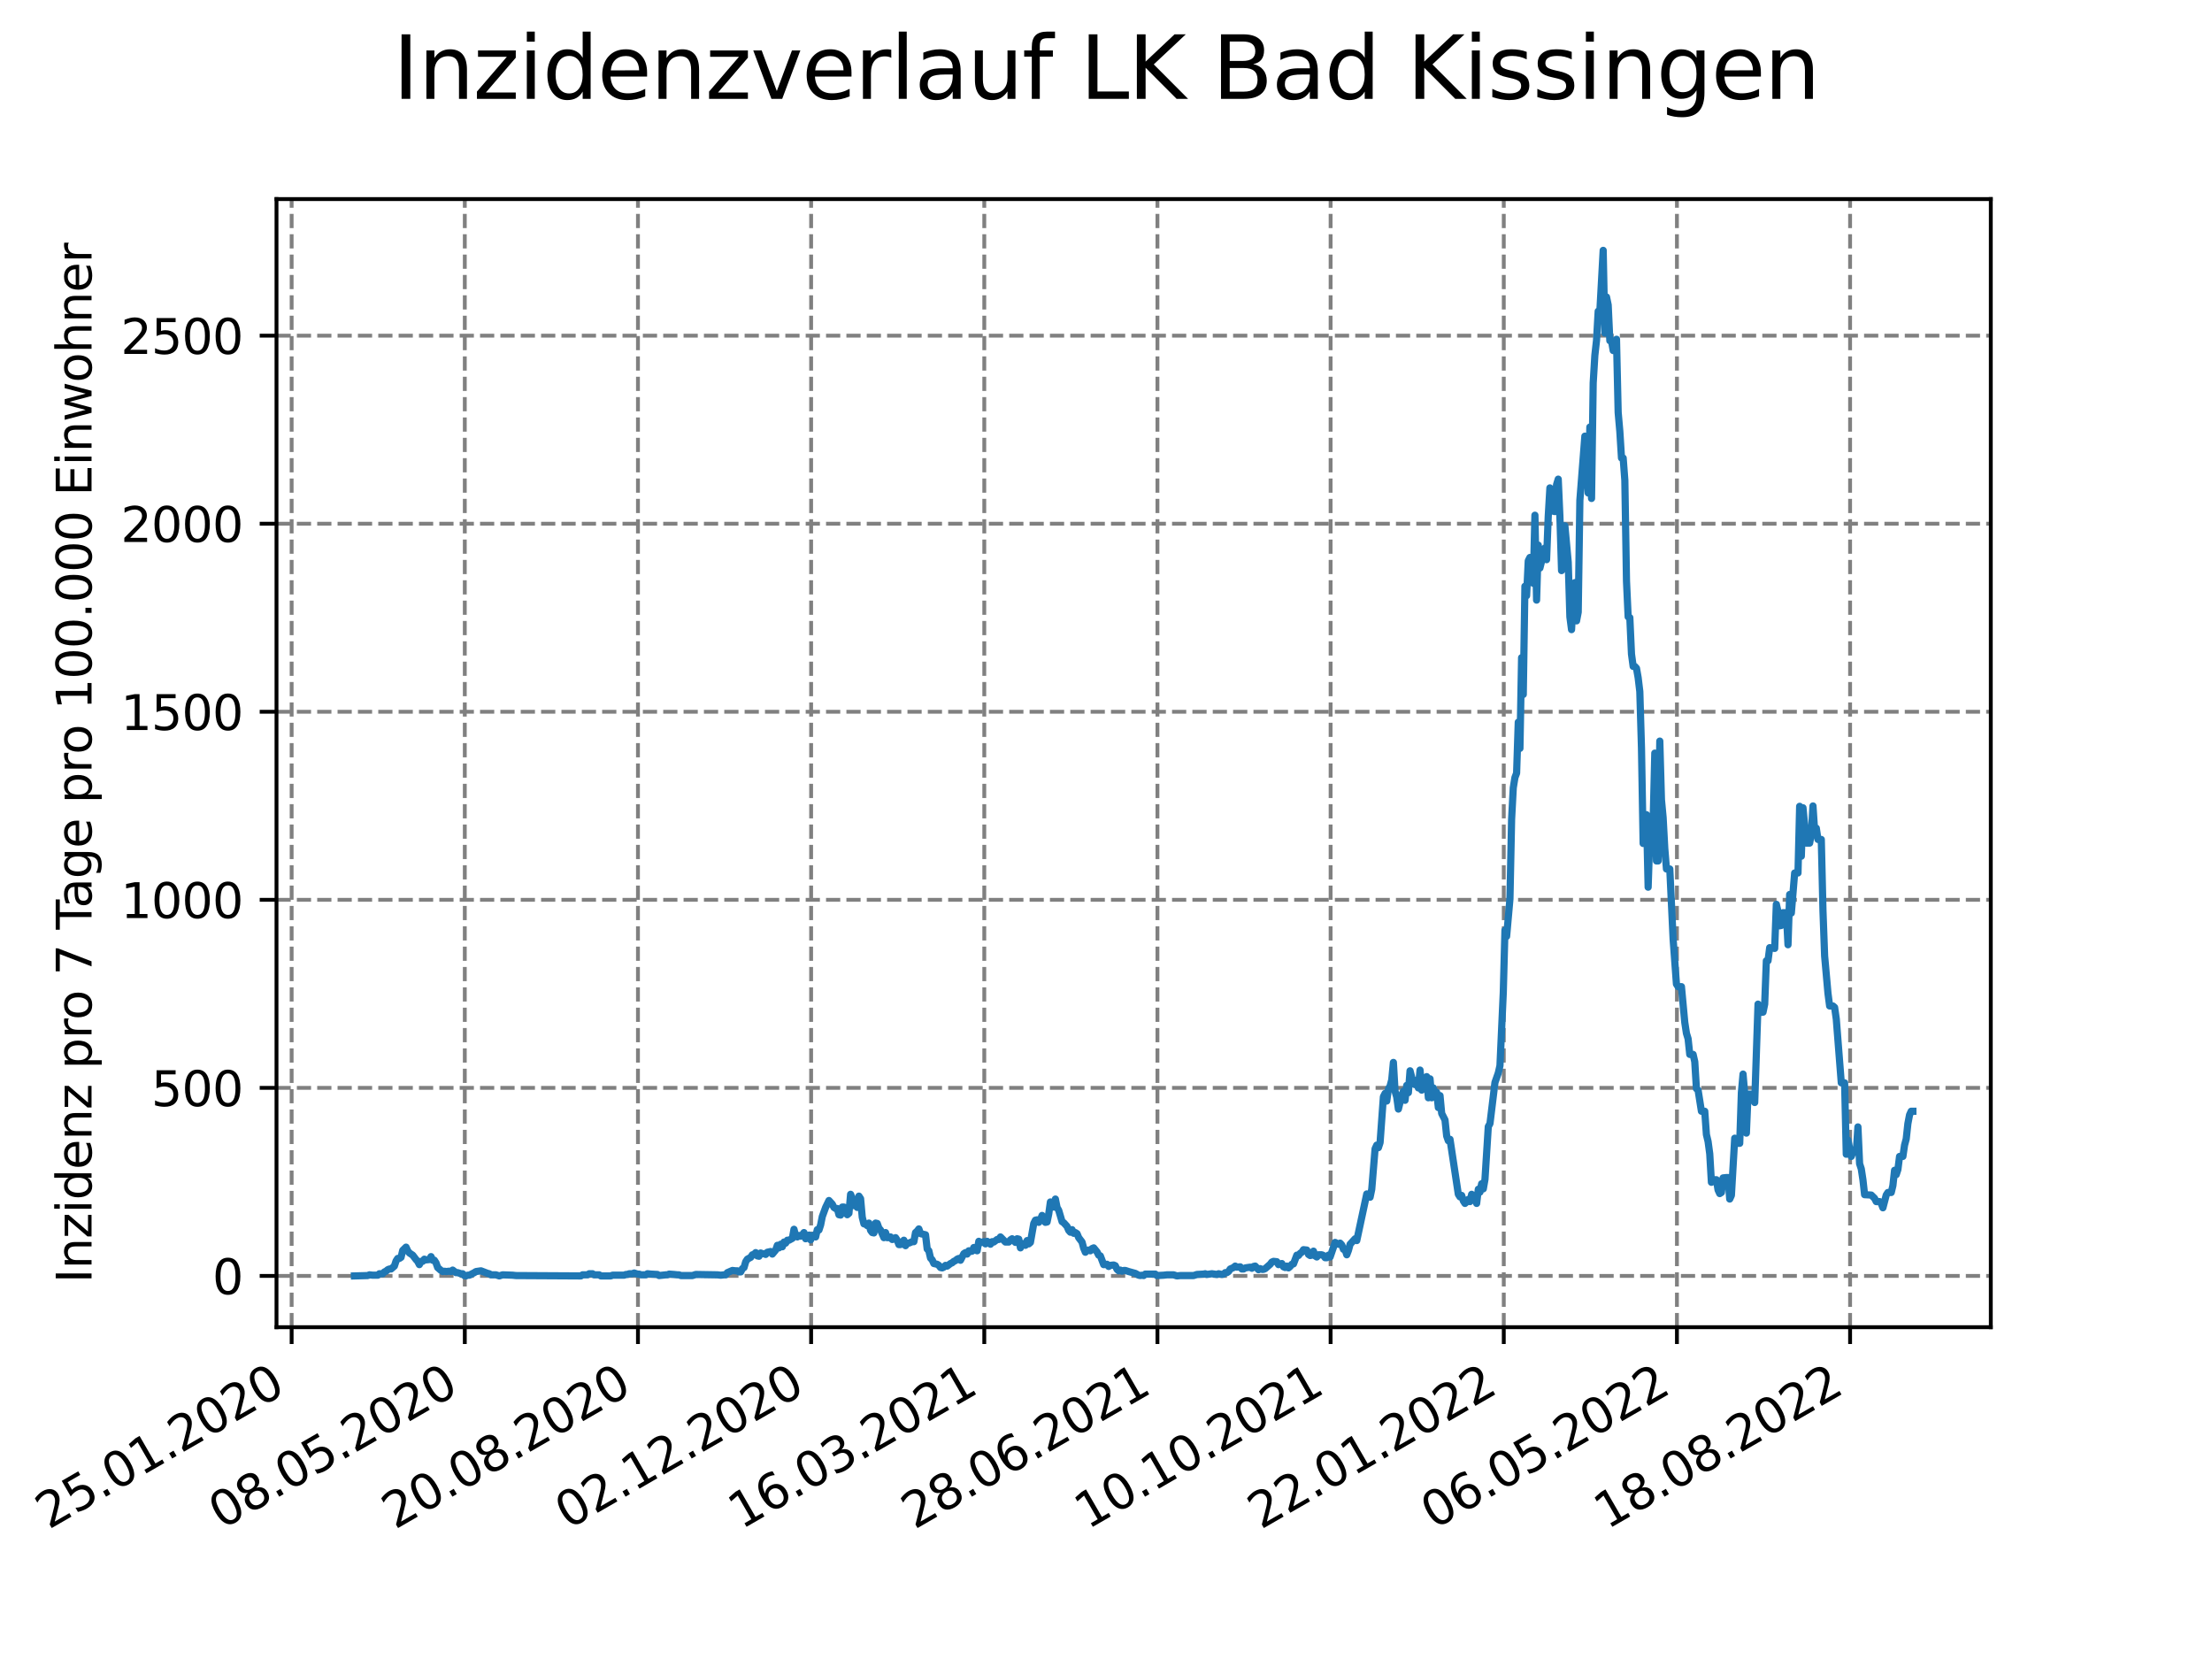 <?xml version="1.0" encoding="utf-8" standalone="no"?>
<!DOCTYPE svg PUBLIC "-//W3C//DTD SVG 1.1//EN"
  "http://www.w3.org/Graphics/SVG/1.1/DTD/svg11.dtd">
<svg xmlns:xlink="http://www.w3.org/1999/xlink" width="460.8pt" height="345.6pt" viewBox="0 0 460.8 345.6" xmlns="http://www.w3.org/2000/svg" version="1.1">
 <defs>
  <style type="text/css">*{stroke-linejoin: round; stroke-linecap: butt}</style>
 </defs>
 <g id="figure_1">
  <g id="patch_1">
   <path d="M 0 345.6 
L 460.8 345.6 
L 460.8 0 
L 0 0 
z
" style="fill: #ffffff"/>
  </g>
  <g id="axes_1">
   <g id="patch_2">
    <path d="M 57.6 276.48 
L 414.72 276.48 
L 414.72 41.472 
L 57.6 41.472 
z
" style="fill: #ffffff"/>
   </g>
   <g id="matplotlib.axis_1">
    <g id="xtick_1">
     <g id="line2d_1">
      <path d="M 60.753 276.48 
L 60.753 41.472 
" clip-path="url(#p3dc9be8c58)" style="fill: none; stroke-dasharray: 2.96,1.28; stroke-dashoffset: 0; stroke: #808080; stroke-width: 0.8"/>
     </g>
     <g id="line2d_2">
      <defs>
       <path id="m384386f350" d="M 0 0 
L 0 3.5 
" style="stroke: #000000; stroke-width: 0.8"/>
      </defs>
      <g>
       <use xlink:href="#m384386f350" x="60.753" y="276.48" style="stroke: #000000; stroke-width: 0.8"/>
      </g>
     </g>
     <g id="text_1">
      <!-- 25.01.2020 -->
      <g transform="translate(10.128 318.689) rotate(-30) scale(0.1 -0.1)">
       <defs>
        <path id="DejaVuSans-32" d="M 1228 531 
L 3431 531 
L 3431 0 
L 469 0 
L 469 531 
Q 828 903 1448 1529 
Q 2069 2156 2228 2338 
Q 2531 2678 2651 2914 
Q 2772 3150 2772 3378 
Q 2772 3750 2511 3984 
Q 2250 4219 1831 4219 
Q 1534 4219 1204 4116 
Q 875 4013 500 3803 
L 500 4441 
Q 881 4594 1212 4672 
Q 1544 4750 1819 4750 
Q 2544 4750 2975 4387 
Q 3406 4025 3406 3419 
Q 3406 3131 3298 2873 
Q 3191 2616 2906 2266 
Q 2828 2175 2409 1742 
Q 1991 1309 1228 531 
z
" transform="scale(0.016)"/>
        <path id="DejaVuSans-35" d="M 691 4666 
L 3169 4666 
L 3169 4134 
L 1269 4134 
L 1269 2991 
Q 1406 3038 1543 3061 
Q 1681 3084 1819 3084 
Q 2600 3084 3056 2656 
Q 3513 2228 3513 1497 
Q 3513 744 3044 326 
Q 2575 -91 1722 -91 
Q 1428 -91 1123 -41 
Q 819 9 494 109 
L 494 744 
Q 775 591 1075 516 
Q 1375 441 1709 441 
Q 2250 441 2565 725 
Q 2881 1009 2881 1497 
Q 2881 1984 2565 2268 
Q 2250 2553 1709 2553 
Q 1456 2553 1204 2497 
Q 953 2441 691 2322 
L 691 4666 
z
" transform="scale(0.016)"/>
        <path id="DejaVuSans-2e" d="M 684 794 
L 1344 794 
L 1344 0 
L 684 0 
L 684 794 
z
" transform="scale(0.016)"/>
        <path id="DejaVuSans-30" d="M 2034 4250 
Q 1547 4250 1301 3770 
Q 1056 3291 1056 2328 
Q 1056 1369 1301 889 
Q 1547 409 2034 409 
Q 2525 409 2770 889 
Q 3016 1369 3016 2328 
Q 3016 3291 2770 3770 
Q 2525 4250 2034 4250 
z
M 2034 4750 
Q 2819 4750 3233 4129 
Q 3647 3509 3647 2328 
Q 3647 1150 3233 529 
Q 2819 -91 2034 -91 
Q 1250 -91 836 529 
Q 422 1150 422 2328 
Q 422 3509 836 4129 
Q 1250 4750 2034 4750 
z
" transform="scale(0.016)"/>
        <path id="DejaVuSans-31" d="M 794 531 
L 1825 531 
L 1825 4091 
L 703 3866 
L 703 4441 
L 1819 4666 
L 2450 4666 
L 2450 531 
L 3481 531 
L 3481 0 
L 794 0 
L 794 531 
z
" transform="scale(0.016)"/>
       </defs>
       <use xlink:href="#DejaVuSans-32"/>
       <use xlink:href="#DejaVuSans-35" x="63.623"/>
       <use xlink:href="#DejaVuSans-2e" x="127.246"/>
       <use xlink:href="#DejaVuSans-30" x="159.033"/>
       <use xlink:href="#DejaVuSans-31" x="222.656"/>
       <use xlink:href="#DejaVuSans-2e" x="286.279"/>
       <use xlink:href="#DejaVuSans-32" x="318.066"/>
       <use xlink:href="#DejaVuSans-30" x="381.689"/>
       <use xlink:href="#DejaVuSans-32" x="445.312"/>
       <use xlink:href="#DejaVuSans-30" x="508.936"/>
      </g>
     </g>
    </g>
    <g id="xtick_2">
     <g id="line2d_3">
      <path d="M 96.826 276.48 
L 96.826 41.472 
" clip-path="url(#p3dc9be8c58)" style="fill: none; stroke-dasharray: 2.96,1.28; stroke-dashoffset: 0; stroke: #808080; stroke-width: 0.8"/>
     </g>
     <g id="line2d_4">
      <g>
       <use xlink:href="#m384386f350" x="96.826" y="276.48" style="stroke: #000000; stroke-width: 0.8"/>
      </g>
     </g>
     <g id="text_2">
      <!-- 08.05.2020 -->
      <g transform="translate(46.201 318.689) rotate(-30) scale(0.1 -0.1)">
       <defs>
        <path id="DejaVuSans-38" d="M 2034 2216 
Q 1584 2216 1326 1975 
Q 1069 1734 1069 1313 
Q 1069 891 1326 650 
Q 1584 409 2034 409 
Q 2484 409 2743 651 
Q 3003 894 3003 1313 
Q 3003 1734 2745 1975 
Q 2488 2216 2034 2216 
z
M 1403 2484 
Q 997 2584 770 2862 
Q 544 3141 544 3541 
Q 544 4100 942 4425 
Q 1341 4750 2034 4750 
Q 2731 4750 3128 4425 
Q 3525 4100 3525 3541 
Q 3525 3141 3298 2862 
Q 3072 2584 2669 2484 
Q 3125 2378 3379 2068 
Q 3634 1759 3634 1313 
Q 3634 634 3220 271 
Q 2806 -91 2034 -91 
Q 1263 -91 848 271 
Q 434 634 434 1313 
Q 434 1759 690 2068 
Q 947 2378 1403 2484 
z
M 1172 3481 
Q 1172 3119 1398 2916 
Q 1625 2713 2034 2713 
Q 2441 2713 2670 2916 
Q 2900 3119 2900 3481 
Q 2900 3844 2670 4047 
Q 2441 4250 2034 4250 
Q 1625 4250 1398 4047 
Q 1172 3844 1172 3481 
z
" transform="scale(0.016)"/>
       </defs>
       <use xlink:href="#DejaVuSans-30"/>
       <use xlink:href="#DejaVuSans-38" x="63.623"/>
       <use xlink:href="#DejaVuSans-2e" x="127.246"/>
       <use xlink:href="#DejaVuSans-30" x="159.033"/>
       <use xlink:href="#DejaVuSans-35" x="222.656"/>
       <use xlink:href="#DejaVuSans-2e" x="286.279"/>
       <use xlink:href="#DejaVuSans-32" x="318.066"/>
       <use xlink:href="#DejaVuSans-30" x="381.689"/>
       <use xlink:href="#DejaVuSans-32" x="445.312"/>
       <use xlink:href="#DejaVuSans-30" x="508.936"/>
      </g>
     </g>
    </g>
    <g id="xtick_3">
     <g id="line2d_5">
      <path d="M 132.899 276.48 
L 132.899 41.472 
" clip-path="url(#p3dc9be8c58)" style="fill: none; stroke-dasharray: 2.96,1.28; stroke-dashoffset: 0; stroke: #808080; stroke-width: 0.8"/>
     </g>
     <g id="line2d_6">
      <g>
       <use xlink:href="#m384386f350" x="132.899" y="276.48" style="stroke: #000000; stroke-width: 0.8"/>
      </g>
     </g>
     <g id="text_3">
      <!-- 20.08.2020 -->
      <g transform="translate(82.274 318.689) rotate(-30) scale(0.1 -0.1)">
       <use xlink:href="#DejaVuSans-32"/>
       <use xlink:href="#DejaVuSans-30" x="63.623"/>
       <use xlink:href="#DejaVuSans-2e" x="127.246"/>
       <use xlink:href="#DejaVuSans-30" x="159.033"/>
       <use xlink:href="#DejaVuSans-38" x="222.656"/>
       <use xlink:href="#DejaVuSans-2e" x="286.279"/>
       <use xlink:href="#DejaVuSans-32" x="318.066"/>
       <use xlink:href="#DejaVuSans-30" x="381.689"/>
       <use xlink:href="#DejaVuSans-32" x="445.312"/>
       <use xlink:href="#DejaVuSans-30" x="508.936"/>
      </g>
     </g>
    </g>
    <g id="xtick_4">
     <g id="line2d_7">
      <path d="M 168.972 276.48 
L 168.972 41.472 
" clip-path="url(#p3dc9be8c58)" style="fill: none; stroke-dasharray: 2.96,1.28; stroke-dashoffset: 0; stroke: #808080; stroke-width: 0.8"/>
     </g>
     <g id="line2d_8">
      <g>
       <use xlink:href="#m384386f350" x="168.972" y="276.48" style="stroke: #000000; stroke-width: 0.8"/>
      </g>
     </g>
     <g id="text_4">
      <!-- 02.12.2020 -->
      <g transform="translate(118.346 318.689) rotate(-30) scale(0.1 -0.1)">
       <use xlink:href="#DejaVuSans-30"/>
       <use xlink:href="#DejaVuSans-32" x="63.623"/>
       <use xlink:href="#DejaVuSans-2e" x="127.246"/>
       <use xlink:href="#DejaVuSans-31" x="159.033"/>
       <use xlink:href="#DejaVuSans-32" x="222.656"/>
       <use xlink:href="#DejaVuSans-2e" x="286.279"/>
       <use xlink:href="#DejaVuSans-32" x="318.066"/>
       <use xlink:href="#DejaVuSans-30" x="381.689"/>
       <use xlink:href="#DejaVuSans-32" x="445.312"/>
       <use xlink:href="#DejaVuSans-30" x="508.936"/>
      </g>
     </g>
    </g>
    <g id="xtick_5">
     <g id="line2d_9">
      <path d="M 205.044 276.48 
L 205.044 41.472 
" clip-path="url(#p3dc9be8c58)" style="fill: none; stroke-dasharray: 2.96,1.28; stroke-dashoffset: 0; stroke: #808080; stroke-width: 0.8"/>
     </g>
     <g id="line2d_10">
      <g>
       <use xlink:href="#m384386f350" x="205.044" y="276.48" style="stroke: #000000; stroke-width: 0.8"/>
      </g>
     </g>
     <g id="text_5">
      <!-- 16.03.2021 -->
      <g transform="translate(154.419 318.689) rotate(-30) scale(0.1 -0.1)">
       <defs>
        <path id="DejaVuSans-36" d="M 2113 2584 
Q 1688 2584 1439 2293 
Q 1191 2003 1191 1497 
Q 1191 994 1439 701 
Q 1688 409 2113 409 
Q 2538 409 2786 701 
Q 3034 994 3034 1497 
Q 3034 2003 2786 2293 
Q 2538 2584 2113 2584 
z
M 3366 4563 
L 3366 3988 
Q 3128 4100 2886 4159 
Q 2644 4219 2406 4219 
Q 1781 4219 1451 3797 
Q 1122 3375 1075 2522 
Q 1259 2794 1537 2939 
Q 1816 3084 2150 3084 
Q 2853 3084 3261 2657 
Q 3669 2231 3669 1497 
Q 3669 778 3244 343 
Q 2819 -91 2113 -91 
Q 1303 -91 875 529 
Q 447 1150 447 2328 
Q 447 3434 972 4092 
Q 1497 4750 2381 4750 
Q 2619 4750 2861 4703 
Q 3103 4656 3366 4563 
z
" transform="scale(0.016)"/>
        <path id="DejaVuSans-33" d="M 2597 2516 
Q 3050 2419 3304 2112 
Q 3559 1806 3559 1356 
Q 3559 666 3084 287 
Q 2609 -91 1734 -91 
Q 1441 -91 1130 -33 
Q 819 25 488 141 
L 488 750 
Q 750 597 1062 519 
Q 1375 441 1716 441 
Q 2309 441 2620 675 
Q 2931 909 2931 1356 
Q 2931 1769 2642 2001 
Q 2353 2234 1838 2234 
L 1294 2234 
L 1294 2753 
L 1863 2753 
Q 2328 2753 2575 2939 
Q 2822 3125 2822 3475 
Q 2822 3834 2567 4026 
Q 2313 4219 1838 4219 
Q 1578 4219 1281 4162 
Q 984 4106 628 3988 
L 628 4550 
Q 988 4650 1302 4700 
Q 1616 4750 1894 4750 
Q 2613 4750 3031 4423 
Q 3450 4097 3450 3541 
Q 3450 3153 3228 2886 
Q 3006 2619 2597 2516 
z
" transform="scale(0.016)"/>
       </defs>
       <use xlink:href="#DejaVuSans-31"/>
       <use xlink:href="#DejaVuSans-36" x="63.623"/>
       <use xlink:href="#DejaVuSans-2e" x="127.246"/>
       <use xlink:href="#DejaVuSans-30" x="159.033"/>
       <use xlink:href="#DejaVuSans-33" x="222.656"/>
       <use xlink:href="#DejaVuSans-2e" x="286.279"/>
       <use xlink:href="#DejaVuSans-32" x="318.066"/>
       <use xlink:href="#DejaVuSans-30" x="381.689"/>
       <use xlink:href="#DejaVuSans-32" x="445.312"/>
       <use xlink:href="#DejaVuSans-31" x="508.936"/>
      </g>
     </g>
    </g>
    <g id="xtick_6">
     <g id="line2d_11">
      <path d="M 241.117 276.48 
L 241.117 41.472 
" clip-path="url(#p3dc9be8c58)" style="fill: none; stroke-dasharray: 2.96,1.28; stroke-dashoffset: 0; stroke: #808080; stroke-width: 0.8"/>
     </g>
     <g id="line2d_12">
      <g>
       <use xlink:href="#m384386f350" x="241.117" y="276.48" style="stroke: #000000; stroke-width: 0.8"/>
      </g>
     </g>
     <g id="text_6">
      <!-- 28.06.2021 -->
      <g transform="translate(190.492 318.689) rotate(-30) scale(0.1 -0.1)">
       <use xlink:href="#DejaVuSans-32"/>
       <use xlink:href="#DejaVuSans-38" x="63.623"/>
       <use xlink:href="#DejaVuSans-2e" x="127.246"/>
       <use xlink:href="#DejaVuSans-30" x="159.033"/>
       <use xlink:href="#DejaVuSans-36" x="222.656"/>
       <use xlink:href="#DejaVuSans-2e" x="286.279"/>
       <use xlink:href="#DejaVuSans-32" x="318.066"/>
       <use xlink:href="#DejaVuSans-30" x="381.689"/>
       <use xlink:href="#DejaVuSans-32" x="445.312"/>
       <use xlink:href="#DejaVuSans-31" x="508.936"/>
      </g>
     </g>
    </g>
    <g id="xtick_7">
     <g id="line2d_13">
      <path d="M 277.19 276.48 
L 277.19 41.472 
" clip-path="url(#p3dc9be8c58)" style="fill: none; stroke-dasharray: 2.96,1.28; stroke-dashoffset: 0; stroke: #808080; stroke-width: 0.8"/>
     </g>
     <g id="line2d_14">
      <g>
       <use xlink:href="#m384386f350" x="277.19" y="276.48" style="stroke: #000000; stroke-width: 0.8"/>
      </g>
     </g>
     <g id="text_7">
      <!-- 10.10.2021 -->
      <g transform="translate(226.565 318.689) rotate(-30) scale(0.1 -0.1)">
       <use xlink:href="#DejaVuSans-31"/>
       <use xlink:href="#DejaVuSans-30" x="63.623"/>
       <use xlink:href="#DejaVuSans-2e" x="127.246"/>
       <use xlink:href="#DejaVuSans-31" x="159.033"/>
       <use xlink:href="#DejaVuSans-30" x="222.656"/>
       <use xlink:href="#DejaVuSans-2e" x="286.279"/>
       <use xlink:href="#DejaVuSans-32" x="318.066"/>
       <use xlink:href="#DejaVuSans-30" x="381.689"/>
       <use xlink:href="#DejaVuSans-32" x="445.312"/>
       <use xlink:href="#DejaVuSans-31" x="508.936"/>
      </g>
     </g>
    </g>
    <g id="xtick_8">
     <g id="line2d_15">
      <path d="M 313.263 276.48 
L 313.263 41.472 
" clip-path="url(#p3dc9be8c58)" style="fill: none; stroke-dasharray: 2.96,1.28; stroke-dashoffset: 0; stroke: #808080; stroke-width: 0.8"/>
     </g>
     <g id="line2d_16">
      <g>
       <use xlink:href="#m384386f350" x="313.263" y="276.48" style="stroke: #000000; stroke-width: 0.8"/>
      </g>
     </g>
     <g id="text_8">
      <!-- 22.01.2022 -->
      <g transform="translate(262.637 318.689) rotate(-30) scale(0.1 -0.1)">
       <use xlink:href="#DejaVuSans-32"/>
       <use xlink:href="#DejaVuSans-32" x="63.623"/>
       <use xlink:href="#DejaVuSans-2e" x="127.246"/>
       <use xlink:href="#DejaVuSans-30" x="159.033"/>
       <use xlink:href="#DejaVuSans-31" x="222.656"/>
       <use xlink:href="#DejaVuSans-2e" x="286.279"/>
       <use xlink:href="#DejaVuSans-32" x="318.066"/>
       <use xlink:href="#DejaVuSans-30" x="381.689"/>
       <use xlink:href="#DejaVuSans-32" x="445.312"/>
       <use xlink:href="#DejaVuSans-32" x="508.936"/>
      </g>
     </g>
    </g>
    <g id="xtick_9">
     <g id="line2d_17">
      <path d="M 349.335 276.48 
L 349.335 41.472 
" clip-path="url(#p3dc9be8c58)" style="fill: none; stroke-dasharray: 2.96,1.28; stroke-dashoffset: 0; stroke: #808080; stroke-width: 0.8"/>
     </g>
     <g id="line2d_18">
      <g>
       <use xlink:href="#m384386f350" x="349.335" y="276.48" style="stroke: #000000; stroke-width: 0.8"/>
      </g>
     </g>
     <g id="text_9">
      <!-- 06.05.2022 -->
      <g transform="translate(298.71 318.689) rotate(-30) scale(0.1 -0.1)">
       <use xlink:href="#DejaVuSans-30"/>
       <use xlink:href="#DejaVuSans-36" x="63.623"/>
       <use xlink:href="#DejaVuSans-2e" x="127.246"/>
       <use xlink:href="#DejaVuSans-30" x="159.033"/>
       <use xlink:href="#DejaVuSans-35" x="222.656"/>
       <use xlink:href="#DejaVuSans-2e" x="286.279"/>
       <use xlink:href="#DejaVuSans-32" x="318.066"/>
       <use xlink:href="#DejaVuSans-30" x="381.689"/>
       <use xlink:href="#DejaVuSans-32" x="445.312"/>
       <use xlink:href="#DejaVuSans-32" x="508.936"/>
      </g>
     </g>
    </g>
    <g id="xtick_10">
     <g id="line2d_19">
      <path d="M 385.408 276.48 
L 385.408 41.472 
" clip-path="url(#p3dc9be8c58)" style="fill: none; stroke-dasharray: 2.96,1.28; stroke-dashoffset: 0; stroke: #808080; stroke-width: 0.8"/>
     </g>
     <g id="line2d_20">
      <g>
       <use xlink:href="#m384386f350" x="385.408" y="276.48" style="stroke: #000000; stroke-width: 0.8"/>
      </g>
     </g>
     <g id="text_10">
      <!-- 18.08.2022 -->
      <g transform="translate(334.783 318.689) rotate(-30) scale(0.1 -0.1)">
       <use xlink:href="#DejaVuSans-31"/>
       <use xlink:href="#DejaVuSans-38" x="63.623"/>
       <use xlink:href="#DejaVuSans-2e" x="127.246"/>
       <use xlink:href="#DejaVuSans-30" x="159.033"/>
       <use xlink:href="#DejaVuSans-38" x="222.656"/>
       <use xlink:href="#DejaVuSans-2e" x="286.279"/>
       <use xlink:href="#DejaVuSans-32" x="318.066"/>
       <use xlink:href="#DejaVuSans-30" x="381.689"/>
       <use xlink:href="#DejaVuSans-32" x="445.312"/>
       <use xlink:href="#DejaVuSans-32" x="508.936"/>
      </g>
     </g>
    </g>
   </g>
   <g id="matplotlib.axis_2">
    <g id="ytick_1">
     <g id="line2d_21">
      <path d="M 57.6 265.798 
L 414.72 265.798 
" clip-path="url(#p3dc9be8c58)" style="fill: none; stroke-dasharray: 2.96,1.28; stroke-dashoffset: 0; stroke: #808080; stroke-width: 0.8"/>
     </g>
     <g id="line2d_22">
      <defs>
       <path id="m1a6a327f6e" d="M 0 0 
L -3.5 0 
" style="stroke: #000000; stroke-width: 0.8"/>
      </defs>
      <g>
       <use xlink:href="#m1a6a327f6e" x="57.6" y="265.798" style="stroke: #000000; stroke-width: 0.8"/>
      </g>
     </g>
     <g id="text_11">
      <!-- 0 -->
      <g transform="translate(44.237 269.597) scale(0.1 -0.1)">
       <use xlink:href="#DejaVuSans-30"/>
      </g>
     </g>
    </g>
    <g id="ytick_2">
     <g id="line2d_23">
      <path d="M 57.6 226.623 
L 414.72 226.623 
" clip-path="url(#p3dc9be8c58)" style="fill: none; stroke-dasharray: 2.96,1.28; stroke-dashoffset: 0; stroke: #808080; stroke-width: 0.8"/>
     </g>
     <g id="line2d_24">
      <g>
       <use xlink:href="#m1a6a327f6e" x="57.6" y="226.623" style="stroke: #000000; stroke-width: 0.8"/>
      </g>
     </g>
     <g id="text_12">
      <!-- 500 -->
      <g transform="translate(31.512 230.422) scale(0.1 -0.1)">
       <use xlink:href="#DejaVuSans-35"/>
       <use xlink:href="#DejaVuSans-30" x="63.623"/>
       <use xlink:href="#DejaVuSans-30" x="127.246"/>
      </g>
     </g>
    </g>
    <g id="ytick_3">
     <g id="line2d_25">
      <path d="M 57.6 187.448 
L 414.72 187.448 
" clip-path="url(#p3dc9be8c58)" style="fill: none; stroke-dasharray: 2.96,1.28; stroke-dashoffset: 0; stroke: #808080; stroke-width: 0.8"/>
     </g>
     <g id="line2d_26">
      <g>
       <use xlink:href="#m1a6a327f6e" x="57.6" y="187.448" style="stroke: #000000; stroke-width: 0.8"/>
      </g>
     </g>
     <g id="text_13">
      <!-- 1000 -->
      <g transform="translate(25.15 191.247) scale(0.1 -0.1)">
       <use xlink:href="#DejaVuSans-31"/>
       <use xlink:href="#DejaVuSans-30" x="63.623"/>
       <use xlink:href="#DejaVuSans-30" x="127.246"/>
       <use xlink:href="#DejaVuSans-30" x="190.869"/>
      </g>
     </g>
    </g>
    <g id="ytick_4">
     <g id="line2d_27">
      <path d="M 57.6 148.273 
L 414.72 148.273 
" clip-path="url(#p3dc9be8c58)" style="fill: none; stroke-dasharray: 2.96,1.28; stroke-dashoffset: 0; stroke: #808080; stroke-width: 0.8"/>
     </g>
     <g id="line2d_28">
      <g>
       <use xlink:href="#m1a6a327f6e" x="57.6" y="148.273" style="stroke: #000000; stroke-width: 0.8"/>
      </g>
     </g>
     <g id="text_14">
      <!-- 1500 -->
      <g transform="translate(25.15 152.072) scale(0.1 -0.1)">
       <use xlink:href="#DejaVuSans-31"/>
       <use xlink:href="#DejaVuSans-35" x="63.623"/>
       <use xlink:href="#DejaVuSans-30" x="127.246"/>
       <use xlink:href="#DejaVuSans-30" x="190.869"/>
      </g>
     </g>
    </g>
    <g id="ytick_5">
     <g id="line2d_29">
      <path d="M 57.6 109.098 
L 414.72 109.098 
" clip-path="url(#p3dc9be8c58)" style="fill: none; stroke-dasharray: 2.96,1.28; stroke-dashoffset: 0; stroke: #808080; stroke-width: 0.8"/>
     </g>
     <g id="line2d_30">
      <g>
       <use xlink:href="#m1a6a327f6e" x="57.6" y="109.098" style="stroke: #000000; stroke-width: 0.8"/>
      </g>
     </g>
     <g id="text_15">
      <!-- 2000 -->
      <g transform="translate(25.15 112.897) scale(0.1 -0.1)">
       <use xlink:href="#DejaVuSans-32"/>
       <use xlink:href="#DejaVuSans-30" x="63.623"/>
       <use xlink:href="#DejaVuSans-30" x="127.246"/>
       <use xlink:href="#DejaVuSans-30" x="190.869"/>
      </g>
     </g>
    </g>
    <g id="ytick_6">
     <g id="line2d_31">
      <path d="M 57.6 69.923 
L 414.72 69.923 
" clip-path="url(#p3dc9be8c58)" style="fill: none; stroke-dasharray: 2.96,1.28; stroke-dashoffset: 0; stroke: #808080; stroke-width: 0.8"/>
     </g>
     <g id="line2d_32">
      <g>
       <use xlink:href="#m1a6a327f6e" x="57.6" y="69.923" style="stroke: #000000; stroke-width: 0.8"/>
      </g>
     </g>
     <g id="text_16">
      <!-- 2500 -->
      <g transform="translate(25.15 73.722) scale(0.1 -0.1)">
       <use xlink:href="#DejaVuSans-32"/>
       <use xlink:href="#DejaVuSans-35" x="63.623"/>
       <use xlink:href="#DejaVuSans-30" x="127.246"/>
       <use xlink:href="#DejaVuSans-30" x="190.869"/>
      </g>
     </g>
    </g>
    <g id="text_17">
     <!-- Inzidenz pro 7 Tage pro 100.000 Einwohner -->
     <g transform="translate(19.07 267.301) rotate(-90) scale(0.1 -0.1)">
      <defs>
       <path id="DejaVuSans-49" d="M 628 4666 
L 1259 4666 
L 1259 0 
L 628 0 
L 628 4666 
z
" transform="scale(0.016)"/>
       <path id="DejaVuSans-6e" d="M 3513 2113 
L 3513 0 
L 2938 0 
L 2938 2094 
Q 2938 2591 2744 2837 
Q 2550 3084 2163 3084 
Q 1697 3084 1428 2787 
Q 1159 2491 1159 1978 
L 1159 0 
L 581 0 
L 581 3500 
L 1159 3500 
L 1159 2956 
Q 1366 3272 1645 3428 
Q 1925 3584 2291 3584 
Q 2894 3584 3203 3211 
Q 3513 2838 3513 2113 
z
" transform="scale(0.016)"/>
       <path id="DejaVuSans-7a" d="M 353 3500 
L 3084 3500 
L 3084 2975 
L 922 459 
L 3084 459 
L 3084 0 
L 275 0 
L 275 525 
L 2438 3041 
L 353 3041 
L 353 3500 
z
" transform="scale(0.016)"/>
       <path id="DejaVuSans-69" d="M 603 3500 
L 1178 3500 
L 1178 0 
L 603 0 
L 603 3500 
z
M 603 4863 
L 1178 4863 
L 1178 4134 
L 603 4134 
L 603 4863 
z
" transform="scale(0.016)"/>
       <path id="DejaVuSans-64" d="M 2906 2969 
L 2906 4863 
L 3481 4863 
L 3481 0 
L 2906 0 
L 2906 525 
Q 2725 213 2448 61 
Q 2172 -91 1784 -91 
Q 1150 -91 751 415 
Q 353 922 353 1747 
Q 353 2572 751 3078 
Q 1150 3584 1784 3584 
Q 2172 3584 2448 3432 
Q 2725 3281 2906 2969 
z
M 947 1747 
Q 947 1113 1208 752 
Q 1469 391 1925 391 
Q 2381 391 2643 752 
Q 2906 1113 2906 1747 
Q 2906 2381 2643 2742 
Q 2381 3103 1925 3103 
Q 1469 3103 1208 2742 
Q 947 2381 947 1747 
z
" transform="scale(0.016)"/>
       <path id="DejaVuSans-65" d="M 3597 1894 
L 3597 1613 
L 953 1613 
Q 991 1019 1311 708 
Q 1631 397 2203 397 
Q 2534 397 2845 478 
Q 3156 559 3463 722 
L 3463 178 
Q 3153 47 2828 -22 
Q 2503 -91 2169 -91 
Q 1331 -91 842 396 
Q 353 884 353 1716 
Q 353 2575 817 3079 
Q 1281 3584 2069 3584 
Q 2775 3584 3186 3129 
Q 3597 2675 3597 1894 
z
M 3022 2063 
Q 3016 2534 2758 2815 
Q 2500 3097 2075 3097 
Q 1594 3097 1305 2825 
Q 1016 2553 972 2059 
L 3022 2063 
z
" transform="scale(0.016)"/>
       <path id="DejaVuSans-20" transform="scale(0.016)"/>
       <path id="DejaVuSans-70" d="M 1159 525 
L 1159 -1331 
L 581 -1331 
L 581 3500 
L 1159 3500 
L 1159 2969 
Q 1341 3281 1617 3432 
Q 1894 3584 2278 3584 
Q 2916 3584 3314 3078 
Q 3713 2572 3713 1747 
Q 3713 922 3314 415 
Q 2916 -91 2278 -91 
Q 1894 -91 1617 61 
Q 1341 213 1159 525 
z
M 3116 1747 
Q 3116 2381 2855 2742 
Q 2594 3103 2138 3103 
Q 1681 3103 1420 2742 
Q 1159 2381 1159 1747 
Q 1159 1113 1420 752 
Q 1681 391 2138 391 
Q 2594 391 2855 752 
Q 3116 1113 3116 1747 
z
" transform="scale(0.016)"/>
       <path id="DejaVuSans-72" d="M 2631 2963 
Q 2534 3019 2420 3045 
Q 2306 3072 2169 3072 
Q 1681 3072 1420 2755 
Q 1159 2438 1159 1844 
L 1159 0 
L 581 0 
L 581 3500 
L 1159 3500 
L 1159 2956 
Q 1341 3275 1631 3429 
Q 1922 3584 2338 3584 
Q 2397 3584 2469 3576 
Q 2541 3569 2628 3553 
L 2631 2963 
z
" transform="scale(0.016)"/>
       <path id="DejaVuSans-6f" d="M 1959 3097 
Q 1497 3097 1228 2736 
Q 959 2375 959 1747 
Q 959 1119 1226 758 
Q 1494 397 1959 397 
Q 2419 397 2687 759 
Q 2956 1122 2956 1747 
Q 2956 2369 2687 2733 
Q 2419 3097 1959 3097 
z
M 1959 3584 
Q 2709 3584 3137 3096 
Q 3566 2609 3566 1747 
Q 3566 888 3137 398 
Q 2709 -91 1959 -91 
Q 1206 -91 779 398 
Q 353 888 353 1747 
Q 353 2609 779 3096 
Q 1206 3584 1959 3584 
z
" transform="scale(0.016)"/>
       <path id="DejaVuSans-37" d="M 525 4666 
L 3525 4666 
L 3525 4397 
L 1831 0 
L 1172 0 
L 2766 4134 
L 525 4134 
L 525 4666 
z
" transform="scale(0.016)"/>
       <path id="DejaVuSans-54" d="M -19 4666 
L 3928 4666 
L 3928 4134 
L 2272 4134 
L 2272 0 
L 1638 0 
L 1638 4134 
L -19 4134 
L -19 4666 
z
" transform="scale(0.016)"/>
       <path id="DejaVuSans-61" d="M 2194 1759 
Q 1497 1759 1228 1600 
Q 959 1441 959 1056 
Q 959 750 1161 570 
Q 1363 391 1709 391 
Q 2188 391 2477 730 
Q 2766 1069 2766 1631 
L 2766 1759 
L 2194 1759 
z
M 3341 1997 
L 3341 0 
L 2766 0 
L 2766 531 
Q 2569 213 2275 61 
Q 1981 -91 1556 -91 
Q 1019 -91 701 211 
Q 384 513 384 1019 
Q 384 1609 779 1909 
Q 1175 2209 1959 2209 
L 2766 2209 
L 2766 2266 
Q 2766 2663 2505 2880 
Q 2244 3097 1772 3097 
Q 1472 3097 1187 3025 
Q 903 2953 641 2809 
L 641 3341 
Q 956 3463 1253 3523 
Q 1550 3584 1831 3584 
Q 2591 3584 2966 3190 
Q 3341 2797 3341 1997 
z
" transform="scale(0.016)"/>
       <path id="DejaVuSans-67" d="M 2906 1791 
Q 2906 2416 2648 2759 
Q 2391 3103 1925 3103 
Q 1463 3103 1205 2759 
Q 947 2416 947 1791 
Q 947 1169 1205 825 
Q 1463 481 1925 481 
Q 2391 481 2648 825 
Q 2906 1169 2906 1791 
z
M 3481 434 
Q 3481 -459 3084 -895 
Q 2688 -1331 1869 -1331 
Q 1566 -1331 1297 -1286 
Q 1028 -1241 775 -1147 
L 775 -588 
Q 1028 -725 1275 -790 
Q 1522 -856 1778 -856 
Q 2344 -856 2625 -561 
Q 2906 -266 2906 331 
L 2906 616 
Q 2728 306 2450 153 
Q 2172 0 1784 0 
Q 1141 0 747 490 
Q 353 981 353 1791 
Q 353 2603 747 3093 
Q 1141 3584 1784 3584 
Q 2172 3584 2450 3431 
Q 2728 3278 2906 2969 
L 2906 3500 
L 3481 3500 
L 3481 434 
z
" transform="scale(0.016)"/>
       <path id="DejaVuSans-45" d="M 628 4666 
L 3578 4666 
L 3578 4134 
L 1259 4134 
L 1259 2753 
L 3481 2753 
L 3481 2222 
L 1259 2222 
L 1259 531 
L 3634 531 
L 3634 0 
L 628 0 
L 628 4666 
z
" transform="scale(0.016)"/>
       <path id="DejaVuSans-77" d="M 269 3500 
L 844 3500 
L 1563 769 
L 2278 3500 
L 2956 3500 
L 3675 769 
L 4391 3500 
L 4966 3500 
L 4050 0 
L 3372 0 
L 2619 2869 
L 1863 0 
L 1184 0 
L 269 3500 
z
" transform="scale(0.016)"/>
       <path id="DejaVuSans-68" d="M 3513 2113 
L 3513 0 
L 2938 0 
L 2938 2094 
Q 2938 2591 2744 2837 
Q 2550 3084 2163 3084 
Q 1697 3084 1428 2787 
Q 1159 2491 1159 1978 
L 1159 0 
L 581 0 
L 581 4863 
L 1159 4863 
L 1159 2956 
Q 1366 3272 1645 3428 
Q 1925 3584 2291 3584 
Q 2894 3584 3203 3211 
Q 3513 2838 3513 2113 
z
" transform="scale(0.016)"/>
      </defs>
      <use xlink:href="#DejaVuSans-49"/>
      <use xlink:href="#DejaVuSans-6e" x="29.492"/>
      <use xlink:href="#DejaVuSans-7a" x="92.871"/>
      <use xlink:href="#DejaVuSans-69" x="145.361"/>
      <use xlink:href="#DejaVuSans-64" x="173.145"/>
      <use xlink:href="#DejaVuSans-65" x="236.621"/>
      <use xlink:href="#DejaVuSans-6e" x="298.145"/>
      <use xlink:href="#DejaVuSans-7a" x="361.523"/>
      <use xlink:href="#DejaVuSans-20" x="414.014"/>
      <use xlink:href="#DejaVuSans-70" x="445.801"/>
      <use xlink:href="#DejaVuSans-72" x="509.277"/>
      <use xlink:href="#DejaVuSans-6f" x="548.141"/>
      <use xlink:href="#DejaVuSans-20" x="609.322"/>
      <use xlink:href="#DejaVuSans-37" x="641.109"/>
      <use xlink:href="#DejaVuSans-20" x="704.732"/>
      <use xlink:href="#DejaVuSans-54" x="736.52"/>
      <use xlink:href="#DejaVuSans-61" x="781.104"/>
      <use xlink:href="#DejaVuSans-67" x="842.383"/>
      <use xlink:href="#DejaVuSans-65" x="905.859"/>
      <use xlink:href="#DejaVuSans-20" x="967.383"/>
      <use xlink:href="#DejaVuSans-70" x="999.17"/>
      <use xlink:href="#DejaVuSans-72" x="1062.646"/>
      <use xlink:href="#DejaVuSans-6f" x="1101.51"/>
      <use xlink:href="#DejaVuSans-20" x="1162.691"/>
      <use xlink:href="#DejaVuSans-31" x="1194.479"/>
      <use xlink:href="#DejaVuSans-30" x="1258.102"/>
      <use xlink:href="#DejaVuSans-30" x="1321.725"/>
      <use xlink:href="#DejaVuSans-2e" x="1385.348"/>
      <use xlink:href="#DejaVuSans-30" x="1417.135"/>
      <use xlink:href="#DejaVuSans-30" x="1480.758"/>
      <use xlink:href="#DejaVuSans-30" x="1544.381"/>
      <use xlink:href="#DejaVuSans-20" x="1608.004"/>
      <use xlink:href="#DejaVuSans-45" x="1639.791"/>
      <use xlink:href="#DejaVuSans-69" x="1702.975"/>
      <use xlink:href="#DejaVuSans-6e" x="1730.758"/>
      <use xlink:href="#DejaVuSans-77" x="1794.137"/>
      <use xlink:href="#DejaVuSans-6f" x="1875.924"/>
      <use xlink:href="#DejaVuSans-68" x="1937.105"/>
      <use xlink:href="#DejaVuSans-6e" x="2000.484"/>
      <use xlink:href="#DejaVuSans-65" x="2063.863"/>
      <use xlink:href="#DejaVuSans-72" x="2125.387"/>
     </g>
    </g>
   </g>
   <g id="line2d_33">
    <path d="M 73.833 265.798 
L 76.608 265.722 
L 76.954 265.57 
L 77.648 265.646 
L 78.689 265.646 
L 79.036 265.342 
L 79.729 265.342 
L 80.076 264.963 
L 80.423 264.811 
L 80.77 264.508 
L 81.117 264.356 
L 81.463 264.356 
L 82.157 263.749 
L 82.504 262.686 
L 82.851 262.155 
L 83.198 262.155 
L 83.545 261.927 
L 83.891 260.485 
L 84.585 259.802 
L 84.932 260.561 
L 85.279 261.016 
L 85.973 261.472 
L 86.666 262.383 
L 87.013 262.762 
L 87.36 263.445 
L 87.707 262.762 
L 88.054 262.762 
L 88.401 262.307 
L 88.747 262.458 
L 89.441 262.383 
L 89.788 261.775 
L 90.135 262.534 
L 90.482 262.534 
L 90.829 263.066 
L 91.175 264.052 
L 91.869 264.659 
L 92.216 264.887 
L 92.563 264.811 
L 92.91 264.887 
L 93.603 264.811 
L 93.95 264.887 
L 94.297 264.584 
L 94.991 265.115 
L 95.338 265.115 
L 96.031 265.342 
L 96.378 265.342 
L 96.725 265.722 
L 97.072 265.798 
L 97.419 265.646 
L 97.766 265.646 
L 98.806 265.115 
L 99.153 264.887 
L 100.194 264.735 
L 101.581 265.267 
L 101.928 265.342 
L 102.275 265.57 
L 103.315 265.57 
L 104.009 265.798 
L 104.703 265.57 
L 106.784 265.646 
L 107.477 265.722 
L 121.005 265.798 
L 121.352 265.57 
L 122.392 265.57 
L 122.739 265.342 
L 123.433 265.342 
L 123.78 265.57 
L 124.82 265.57 
L 125.167 265.798 
L 127.248 265.798 
L 127.595 265.646 
L 130.023 265.646 
L 130.37 265.494 
L 130.717 265.494 
L 131.063 265.342 
L 131.757 265.342 
L 132.104 265.191 
L 132.798 265.418 
L 133.145 265.418 
L 133.491 265.57 
L 134.532 265.57 
L 134.879 265.342 
L 135.573 265.418 
L 136.96 265.494 
L 137.307 265.722 
L 138.001 265.646 
L 138.694 265.57 
L 139.041 265.57 
L 139.388 265.418 
L 140.429 265.494 
L 141.122 265.57 
L 141.469 265.57 
L 141.816 265.722 
L 144.244 265.722 
L 144.938 265.494 
L 149.447 265.57 
L 150.14 265.646 
L 150.834 265.57 
L 151.181 265.57 
L 151.528 265.115 
L 152.568 264.659 
L 153.262 264.735 
L 153.609 264.735 
L 153.956 264.963 
L 154.303 264.963 
L 154.65 264.28 
L 154.996 264.052 
L 155.343 262.838 
L 155.69 262.307 
L 156.384 261.927 
L 156.731 261.396 
L 157.077 261.32 
L 157.424 260.941 
L 157.771 261.624 
L 158.118 261.7 
L 158.465 261.016 
L 158.812 261.168 
L 159.159 261.168 
L 159.505 261.32 
L 159.852 260.865 
L 160.546 260.713 
L 160.893 261.244 
L 161.587 260.409 
L 161.933 259.423 
L 162.28 259.954 
L 162.627 259.195 
L 162.974 259.726 
L 163.321 258.74 
L 163.668 258.967 
L 164.015 258.36 
L 164.361 258.36 
L 165.055 257.981 
L 165.402 256.083 
L 165.749 257.449 
L 166.096 257.677 
L 166.443 257.374 
L 166.789 257.525 
L 167.136 257.222 
L 167.483 256.766 
L 167.83 258.057 
L 168.177 257.449 
L 168.524 257.298 
L 168.87 258.284 
L 169.217 257.449 
L 169.564 257.298 
L 169.911 257.677 
L 170.258 256.159 
L 170.605 256.235 
L 170.952 255.173 
L 171.298 253.427 
L 171.992 251.53 
L 172.686 250.088 
L 173.38 250.847 
L 173.726 251.53 
L 174.073 251.757 
L 174.42 251.757 
L 174.767 253.048 
L 175.114 253.123 
L 175.461 251.454 
L 175.808 251.454 
L 176.154 251.757 
L 176.501 253.048 
L 176.848 252.744 
L 177.195 248.797 
L 177.542 249.632 
L 177.889 251.15 
L 178.236 250.998 
L 178.582 251.53 
L 178.929 249.177 
L 179.276 249.708 
L 179.623 253.579 
L 179.97 254.945 
L 180.317 255.021 
L 180.663 255.324 
L 181.01 254.793 
L 181.357 256.311 
L 181.704 256.766 
L 182.051 256.842 
L 182.398 254.793 
L 182.745 254.869 
L 183.091 255.856 
L 183.438 256.235 
L 184.132 257.829 
L 184.479 256.766 
L 184.826 257.829 
L 185.173 257.829 
L 185.519 257.677 
L 185.866 258.208 
L 186.213 258.132 
L 186.56 257.829 
L 186.907 258.36 
L 187.254 259.271 
L 187.601 259.271 
L 187.947 259.119 
L 188.294 258.36 
L 188.641 259.499 
L 188.988 258.967 
L 189.335 258.967 
L 190.029 258.664 
L 190.375 258.664 
L 190.722 256.766 
L 191.069 256.463 
L 191.416 256.007 
L 191.763 256.994 
L 192.803 257.222 
L 193.15 260.182 
L 193.497 260.561 
L 193.844 262.079 
L 194.191 262.458 
L 194.538 263.217 
L 195.231 263.369 
L 195.578 263.597 
L 195.925 264.052 
L 196.272 264.128 
L 196.619 263.976 
L 196.966 263.597 
L 197.312 263.749 
L 198.006 263.217 
L 198.353 263.066 
L 198.7 262.762 
L 199.047 262.61 
L 199.394 262.307 
L 199.74 262.155 
L 200.087 262.534 
L 200.781 261.168 
L 201.128 260.941 
L 201.475 261.244 
L 201.822 260.561 
L 202.168 260.713 
L 202.515 260.637 
L 202.862 259.878 
L 203.209 260.409 
L 203.556 260.561 
L 203.903 258.588 
L 204.25 258.891 
L 204.943 258.664 
L 205.29 259.119 
L 205.637 258.588 
L 205.984 258.816 
L 206.331 259.195 
L 206.677 258.664 
L 207.024 258.74 
L 207.718 258.208 
L 208.065 258.208 
L 208.412 257.677 
L 209.452 258.74 
L 210.146 258.74 
L 210.493 258.284 
L 210.84 258.057 
L 211.533 258.816 
L 211.88 258.057 
L 212.227 258.132 
L 212.574 259.954 
L 212.921 259.043 
L 213.615 259.423 
L 213.961 258.436 
L 214.308 259.119 
L 214.655 258.816 
L 215.349 254.869 
L 215.696 254.186 
L 216.043 254.11 
L 216.389 254.641 
L 216.736 254.11 
L 217.083 253.199 
L 217.43 254.262 
L 217.777 254.641 
L 218.124 254.565 
L 218.47 252.896 
L 218.817 250.391 
L 219.164 250.619 
L 219.511 251.454 
L 219.858 249.784 
L 220.205 251.53 
L 220.552 252.137 
L 221.245 254.49 
L 221.592 254.717 
L 222.286 255.476 
L 222.633 256.311 
L 222.98 256.69 
L 223.326 256.159 
L 223.673 256.918 
L 224.02 256.766 
L 224.367 256.994 
L 224.714 257.829 
L 225.408 258.74 
L 225.754 260.03 
L 226.101 260.865 
L 226.448 260.485 
L 226.795 260.409 
L 227.142 260.561 
L 227.489 260.106 
L 227.836 259.954 
L 228.529 260.789 
L 228.876 261.472 
L 229.223 261.624 
L 229.917 263.445 
L 230.61 263.369 
L 230.957 263.825 
L 231.304 263.597 
L 231.998 263.521 
L 232.345 263.673 
L 232.691 264.432 
L 233.038 264.735 
L 233.385 264.584 
L 233.732 264.811 
L 234.079 264.659 
L 234.426 264.659 
L 235.119 264.887 
L 236.507 265.267 
L 237.201 265.646 
L 237.547 265.722 
L 237.894 265.646 
L 238.241 265.722 
L 238.588 265.418 
L 240.669 265.418 
L 241.016 265.722 
L 242.403 265.646 
L 243.097 265.57 
L 244.484 265.57 
L 245.178 265.798 
L 245.872 265.722 
L 248.647 265.722 
L 249.34 265.494 
L 250.728 265.418 
L 251.075 265.342 
L 251.422 265.494 
L 252.462 265.342 
L 253.503 265.494 
L 253.85 265.342 
L 254.543 265.494 
L 254.89 265.418 
L 255.237 265.115 
L 255.584 265.115 
L 255.931 264.887 
L 256.277 264.356 
L 256.971 264.052 
L 257.318 263.749 
L 257.665 263.976 
L 258.359 263.9 
L 258.705 264.356 
L 259.052 264.356 
L 259.399 264.128 
L 260.44 263.976 
L 260.787 264.204 
L 261.133 263.825 
L 261.48 263.749 
L 262.174 264.508 
L 262.521 264.28 
L 262.868 264.432 
L 263.215 264.432 
L 263.561 264.28 
L 264.255 263.673 
L 264.602 263.369 
L 264.949 262.914 
L 265.296 262.762 
L 265.989 262.838 
L 266.336 263.445 
L 267.03 263.217 
L 267.377 263.9 
L 267.724 264.052 
L 268.07 263.749 
L 268.417 264.128 
L 268.764 263.825 
L 269.111 263.369 
L 269.458 263.293 
L 270.152 261.472 
L 270.498 261.548 
L 270.845 261.092 
L 271.192 260.865 
L 271.539 260.333 
L 272.233 260.409 
L 272.58 261.32 
L 272.926 261.548 
L 273.273 261.472 
L 273.62 260.637 
L 273.967 261.624 
L 274.314 261.851 
L 274.661 261.396 
L 275.354 261.396 
L 275.701 261.548 
L 276.048 262.003 
L 276.395 262.003 
L 276.742 261.472 
L 277.089 261.851 
L 278.129 258.816 
L 278.823 259.195 
L 279.17 258.967 
L 279.517 259.347 
L 279.863 260.258 
L 280.21 260.333 
L 280.557 261.396 
L 280.904 260.485 
L 281.251 259.195 
L 282.291 258.057 
L 282.638 258.436 
L 284.719 248.722 
L 285.066 248.797 
L 285.413 249.405 
L 285.76 247.735 
L 286.454 239.311 
L 286.801 238.552 
L 287.147 239.083 
L 287.494 238.02 
L 288.188 228.458 
L 288.535 227.775 
L 288.882 229.368 
L 289.229 226.864 
L 289.575 226.257 
L 289.922 224.966 
L 290.269 221.324 
L 290.616 227.319 
L 290.963 228.534 
L 291.31 231.038 
L 292.003 228.23 
L 292.35 227.319 
L 292.697 229.217 
L 293.044 226.105 
L 293.391 227.623 
L 293.738 223.069 
L 294.431 225.725 
L 294.778 225.953 
L 295.125 225.042 
L 295.472 226.636 
L 295.819 222.917 
L 296.166 227.092 
L 296.512 225.194 
L 296.859 225.422 
L 297.206 224.283 
L 297.553 228.685 
L 297.9 224.739 
L 298.247 228.685 
L 298.594 226.636 
L 298.94 228.078 
L 299.287 227.547 
L 299.634 230.734 
L 299.981 228.23 
L 300.328 231.949 
L 301.022 233.315 
L 301.368 236.654 
L 301.715 237.641 
L 302.062 237.337 
L 303.796 248.797 
L 304.143 249.329 
L 304.49 249.025 
L 304.837 250.164 
L 305.184 250.695 
L 305.531 250.391 
L 305.877 249.86 
L 306.224 250.315 
L 306.571 248.797 
L 307.265 249.48 
L 307.612 250.695 
L 307.959 247.735 
L 308.305 248.342 
L 308.652 246.596 
L 308.999 247.659 
L 309.346 245.686 
L 310.04 234.681 
L 310.387 234.074 
L 311.427 225.498 
L 312.121 223.524 
L 312.468 222.007 
L 313.161 206.752 
L 313.508 193.774 
L 313.855 195.064 
L 314.549 187.247 
L 314.896 170.626 
L 315.243 164.099 
L 315.589 161.974 
L 315.936 161.063 
L 316.283 150.438 
L 316.63 155.902 
L 316.977 137.004 
L 317.324 144.67 
L 317.67 122.129 
L 318.017 124.102 
L 318.364 116.816 
L 318.711 116.133 
L 319.058 116.285 
L 319.405 121.522 
L 319.752 107.33 
L 320.098 125.013 
L 320.445 113.553 
L 320.792 118.334 
L 321.833 114.16 
L 322.18 116.589 
L 322.526 107.557 
L 322.873 101.638 
L 323.22 102.396 
L 323.567 106.495 
L 323.914 106.571 
L 324.261 100.954 
L 324.608 99.816 
L 324.954 107.557 
L 325.301 118.866 
L 325.648 115.147 
L 325.995 109.531 
L 326.689 117.12 
L 327.036 128.504 
L 327.382 131.161 
L 327.729 125.089 
L 328.076 121.37 
L 328.423 129.339 
L 328.77 127.518 
L 329.117 104.218 
L 330.157 90.86 
L 330.504 93.669 
L 330.851 102.7 
L 331.198 88.963 
L 331.545 103.838 
L 331.891 79.78 
L 332.238 74.012 
L 332.585 70.9 
L 332.932 64.829 
L 333.279 64.829 
L 333.973 52.154 
L 334.319 69.382 
L 334.666 61.869 
L 335.013 63.538 
L 335.36 70.976 
L 335.707 70.976 
L 336.054 73.025 
L 336.747 70.672 
L 337.094 85.927 
L 337.441 89.874 
L 337.788 95.414 
L 338.135 95.414 
L 338.482 100.044 
L 338.829 121.067 
L 339.175 128.504 
L 339.522 128.656 
L 339.869 136.246 
L 340.216 138.826 
L 340.563 138.826 
L 340.91 139.205 
L 341.257 141.179 
L 341.603 144.063 
L 341.95 155.826 
L 342.297 175.711 
L 342.644 169.715 
L 342.991 169.715 
L 343.338 184.818 
L 343.684 174.421 
L 344.031 177.76 
L 344.378 171.309 
L 344.725 156.889 
L 345.072 179.354 
L 345.419 179.354 
L 345.766 154.384 
L 346.112 166.603 
L 346.459 170.322 
L 346.806 176.773 
L 347.153 181.023 
L 347.847 181.023 
L 348.54 195.595 
L 349.234 205.006 
L 349.581 205.537 
L 350.275 205.537 
L 350.968 212.975 
L 351.315 215.252 
L 351.662 216.39 
L 352.009 219.654 
L 352.703 219.654 
L 353.05 221.172 
L 353.396 226.788 
L 353.743 227.092 
L 354.437 231.493 
L 355.131 231.493 
L 355.477 236.351 
L 355.824 237.793 
L 356.171 240.373 
L 356.518 246.293 
L 356.865 245.762 
L 357.559 245.762 
L 357.905 247.887 
L 358.252 248.646 
L 358.599 248.418 
L 358.946 245.382 
L 359.64 245.306 
L 359.987 245.306 
L 360.333 249.784 
L 360.68 249.025 
L 361.374 237.11 
L 361.721 238.172 
L 362.415 238.172 
L 362.761 227.623 
L 363.108 223.752 
L 363.455 227.85 
L 363.802 236.047 
L 364.149 227.926 
L 364.843 227.926 
L 365.189 228.458 
L 365.536 229.672 
L 366.23 209.18 
L 366.577 210.926 
L 367.27 210.85 
L 367.617 209.18 
L 367.964 200.149 
L 368.311 200.149 
L 368.658 197.417 
L 369.698 197.568 
L 370.045 188.385 
L 370.392 189.903 
L 370.739 192.863 
L 371.086 192.787 
L 371.433 190.131 
L 372.126 190.131 
L 372.473 196.81 
L 372.82 186.336 
L 373.167 190.207 
L 373.861 181.858 
L 374.554 181.858 
L 374.901 167.97 
L 375.248 178.367 
L 375.595 168.273 
L 376.289 175.635 
L 376.982 175.635 
L 377.329 173.738 
L 377.676 167.894 
L 378.023 173.13 
L 378.37 172.523 
L 378.717 174.876 
L 379.41 174.876 
L 379.757 189.675 
L 380.104 199.162 
L 380.798 206.904 
L 381.145 209.56 
L 381.838 209.56 
L 382.185 209.863 
L 382.532 212.292 
L 383.573 225.574 
L 384.266 225.574 
L 384.613 240.449 
L 384.96 237.489 
L 385.654 240.904 
L 386.001 239.994 
L 386.694 239.994 
L 387.041 234.757 
L 387.388 242.422 
L 387.735 243.485 
L 388.082 245.762 
L 388.429 248.873 
L 389.816 248.949 
L 390.51 249.632 
L 390.857 250.315 
L 391.55 250.315 
L 391.897 250.695 
L 392.244 251.606 
L 392.938 248.949 
L 393.284 248.418 
L 393.978 248.418 
L 394.325 246.976 
L 394.672 243.788 
L 395.019 244.699 
L 395.366 243.637 
L 395.712 240.904 
L 396.406 240.904 
L 396.753 238.552 
L 397.1 237.261 
L 397.447 234.074 
L 397.794 232.252 
L 398.14 231.493 
L 398.487 231.493 
L 398.487 231.493 
" clip-path="url(#p3dc9be8c58)" style="fill: none; stroke: #1f77b4; stroke-width: 1.5; stroke-linecap: square"/>
   </g>
   <g id="patch_3">
    <path d="M 57.6 276.48 
L 57.6 41.472 
" style="fill: none; stroke: #000000; stroke-width: 0.8; stroke-linejoin: miter; stroke-linecap: square"/>
   </g>
   <g id="patch_4">
    <path d="M 414.72 276.48 
L 414.72 41.472 
" style="fill: none; stroke: #000000; stroke-width: 0.8; stroke-linejoin: miter; stroke-linecap: square"/>
   </g>
   <g id="patch_5">
    <path d="M 57.6 276.48 
L 414.72 276.48 
" style="fill: none; stroke: #000000; stroke-width: 0.8; stroke-linejoin: miter; stroke-linecap: square"/>
   </g>
   <g id="patch_6">
    <path d="M 57.6 41.472 
L 414.72 41.472 
" style="fill: none; stroke: #000000; stroke-width: 0.8; stroke-linejoin: miter; stroke-linecap: square"/>
   </g>
  </g>
  <g id="text_18">
   <!-- Inzidenzverlauf LK Bad Kissingen -->
   <g transform="translate(81.847 20.589) scale(0.18 -0.18)">
    <defs>
     <path id="DejaVuSans-76" d="M 191 3500 
L 800 3500 
L 1894 563 
L 2988 3500 
L 3597 3500 
L 2284 0 
L 1503 0 
L 191 3500 
z
" transform="scale(0.016)"/>
     <path id="DejaVuSans-6c" d="M 603 4863 
L 1178 4863 
L 1178 0 
L 603 0 
L 603 4863 
z
" transform="scale(0.016)"/>
     <path id="DejaVuSans-75" d="M 544 1381 
L 544 3500 
L 1119 3500 
L 1119 1403 
Q 1119 906 1312 657 
Q 1506 409 1894 409 
Q 2359 409 2629 706 
Q 2900 1003 2900 1516 
L 2900 3500 
L 3475 3500 
L 3475 0 
L 2900 0 
L 2900 538 
Q 2691 219 2414 64 
Q 2138 -91 1772 -91 
Q 1169 -91 856 284 
Q 544 659 544 1381 
z
M 1991 3584 
L 1991 3584 
z
" transform="scale(0.016)"/>
     <path id="DejaVuSans-66" d="M 2375 4863 
L 2375 4384 
L 1825 4384 
Q 1516 4384 1395 4259 
Q 1275 4134 1275 3809 
L 1275 3500 
L 2222 3500 
L 2222 3053 
L 1275 3053 
L 1275 0 
L 697 0 
L 697 3053 
L 147 3053 
L 147 3500 
L 697 3500 
L 697 3744 
Q 697 4328 969 4595 
Q 1241 4863 1831 4863 
L 2375 4863 
z
" transform="scale(0.016)"/>
     <path id="DejaVuSans-4c" d="M 628 4666 
L 1259 4666 
L 1259 531 
L 3531 531 
L 3531 0 
L 628 0 
L 628 4666 
z
" transform="scale(0.016)"/>
     <path id="DejaVuSans-4b" d="M 628 4666 
L 1259 4666 
L 1259 2694 
L 3353 4666 
L 4166 4666 
L 1850 2491 
L 4331 0 
L 3500 0 
L 1259 2247 
L 1259 0 
L 628 0 
L 628 4666 
z
" transform="scale(0.016)"/>
     <path id="DejaVuSans-42" d="M 1259 2228 
L 1259 519 
L 2272 519 
Q 2781 519 3026 730 
Q 3272 941 3272 1375 
Q 3272 1813 3026 2020 
Q 2781 2228 2272 2228 
L 1259 2228 
z
M 1259 4147 
L 1259 2741 
L 2194 2741 
Q 2656 2741 2882 2914 
Q 3109 3088 3109 3444 
Q 3109 3797 2882 3972 
Q 2656 4147 2194 4147 
L 1259 4147 
z
M 628 4666 
L 2241 4666 
Q 2963 4666 3353 4366 
Q 3744 4066 3744 3513 
Q 3744 3084 3544 2831 
Q 3344 2578 2956 2516 
Q 3422 2416 3680 2098 
Q 3938 1781 3938 1306 
Q 3938 681 3513 340 
Q 3088 0 2303 0 
L 628 0 
L 628 4666 
z
" transform="scale(0.016)"/>
     <path id="DejaVuSans-73" d="M 2834 3397 
L 2834 2853 
Q 2591 2978 2328 3040 
Q 2066 3103 1784 3103 
Q 1356 3103 1142 2972 
Q 928 2841 928 2578 
Q 928 2378 1081 2264 
Q 1234 2150 1697 2047 
L 1894 2003 
Q 2506 1872 2764 1633 
Q 3022 1394 3022 966 
Q 3022 478 2636 193 
Q 2250 -91 1575 -91 
Q 1294 -91 989 -36 
Q 684 19 347 128 
L 347 722 
Q 666 556 975 473 
Q 1284 391 1588 391 
Q 1994 391 2212 530 
Q 2431 669 2431 922 
Q 2431 1156 2273 1281 
Q 2116 1406 1581 1522 
L 1381 1569 
Q 847 1681 609 1914 
Q 372 2147 372 2553 
Q 372 3047 722 3315 
Q 1072 3584 1716 3584 
Q 2034 3584 2315 3537 
Q 2597 3491 2834 3397 
z
" transform="scale(0.016)"/>
    </defs>
    <use xlink:href="#DejaVuSans-49"/>
    <use xlink:href="#DejaVuSans-6e" x="29.492"/>
    <use xlink:href="#DejaVuSans-7a" x="92.871"/>
    <use xlink:href="#DejaVuSans-69" x="145.361"/>
    <use xlink:href="#DejaVuSans-64" x="173.145"/>
    <use xlink:href="#DejaVuSans-65" x="236.621"/>
    <use xlink:href="#DejaVuSans-6e" x="298.145"/>
    <use xlink:href="#DejaVuSans-7a" x="361.523"/>
    <use xlink:href="#DejaVuSans-76" x="414.014"/>
    <use xlink:href="#DejaVuSans-65" x="473.193"/>
    <use xlink:href="#DejaVuSans-72" x="534.717"/>
    <use xlink:href="#DejaVuSans-6c" x="575.83"/>
    <use xlink:href="#DejaVuSans-61" x="603.613"/>
    <use xlink:href="#DejaVuSans-75" x="664.893"/>
    <use xlink:href="#DejaVuSans-66" x="728.271"/>
    <use xlink:href="#DejaVuSans-20" x="763.477"/>
    <use xlink:href="#DejaVuSans-4c" x="795.264"/>
    <use xlink:href="#DejaVuSans-4b" x="850.977"/>
    <use xlink:href="#DejaVuSans-20" x="916.553"/>
    <use xlink:href="#DejaVuSans-42" x="948.34"/>
    <use xlink:href="#DejaVuSans-61" x="1016.943"/>
    <use xlink:href="#DejaVuSans-64" x="1078.223"/>
    <use xlink:href="#DejaVuSans-20" x="1141.699"/>
    <use xlink:href="#DejaVuSans-4b" x="1173.486"/>
    <use xlink:href="#DejaVuSans-69" x="1239.062"/>
    <use xlink:href="#DejaVuSans-73" x="1266.846"/>
    <use xlink:href="#DejaVuSans-73" x="1318.945"/>
    <use xlink:href="#DejaVuSans-69" x="1371.045"/>
    <use xlink:href="#DejaVuSans-6e" x="1398.828"/>
    <use xlink:href="#DejaVuSans-67" x="1462.207"/>
    <use xlink:href="#DejaVuSans-65" x="1525.684"/>
    <use xlink:href="#DejaVuSans-6e" x="1587.207"/>
   </g>
  </g>
 </g>
 <defs>
  <clipPath id="p3dc9be8c58">
   <rect x="57.6" y="41.472" width="357.12" height="235.008"/>
  </clipPath>
 </defs>
</svg>
